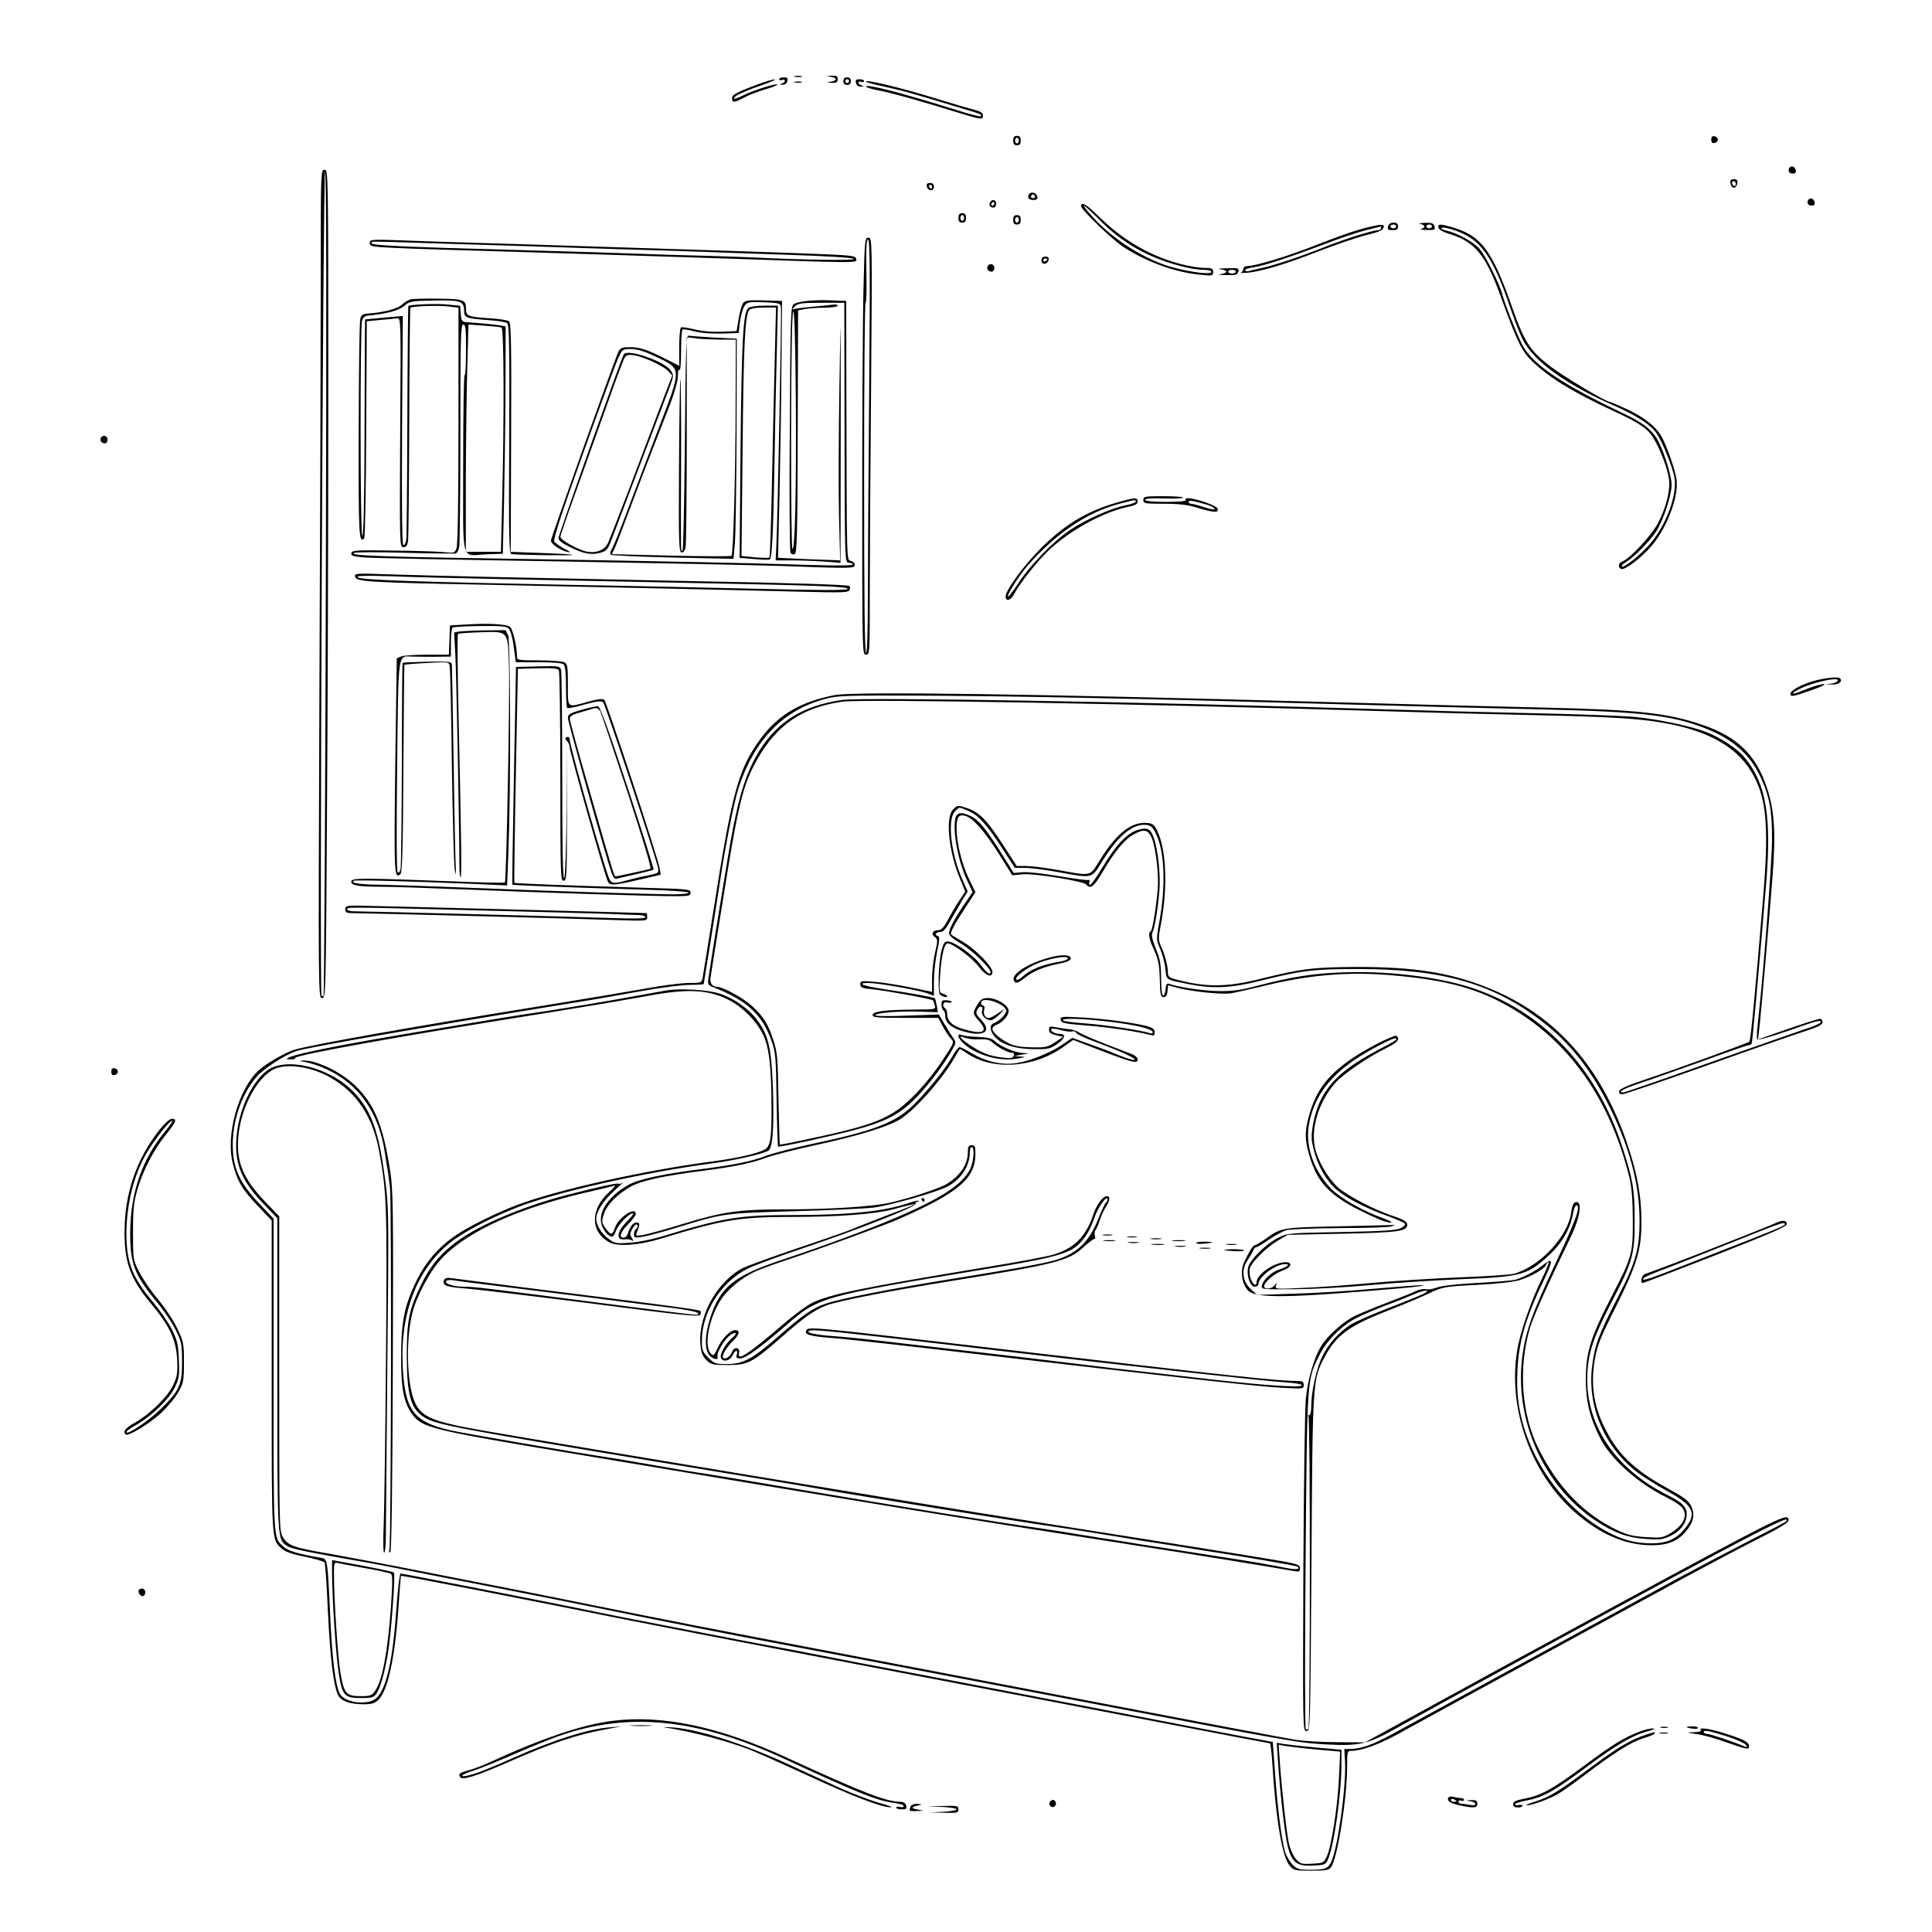 <svg xmlns="http://www.w3.org/2000/svg" width="1365.333" height="1365.333" preserveAspectRatio="xMidYMid meet" version="1.0" viewBox="0 0 1024 1024"><g fill="#000" stroke="none"><path d="M421.3 40.7c.9.2 2.5.2 3.5 0 .9-.3.1-.5-1.8-.5s-2.7.2-1.7.5m19 0c1.5.2 2.7.8 2.7 1.3s-1.2 1.1-2.7 1.3c-2.6.4-2.6.4.5.6 2.6.1 3.2-.3 3.2-1.9s-.6-2-3.2-1.9c-3.1.2-3.1.2-.5.6M413 42c0 .5.7.7 1.5.4.8-.4 1.5-.1 1.5.4 0 .6-.8 1.3-1.7 1.5-1.4.4-1.4.5.3.6 1.4.1 2.4-.6 2.7-1.9.4-1.6 0-2-1.9-2-1.3 0-2.4.4-2.4 1m34 1c0 1.3.7 2 2 2s2-.7 2-2-.7-2-2-2-2 .7-2 2m3 0c0 .5-.4 1-1 1-.5 0-1-.5-1-1 0-.6.5-1 1-1 .6 0 1 .4 1 1m-47.5 1.4C390.1 49 388 50.2 388 52.1c0 2.5 1.2 2.4 6.6-.5 2.4-1.3 7.4-3.2 10.9-4.2 3.6-1 6.5-2.2 6.5-2.5 0-1.1-12.9 3-18.2 5.7-2.7 1.4-4.8 2-4.8 1.5 0-1.2 5.8-3.9 15.5-7.2 4.4-1.6 7.1-2.8 6-2.8s-4.7 1.1-8 2.3m51.2-.4c.3 1.3 1.3 2 2.7 1.9 1.7-.1 1.7-.2.4-.6-1-.2-1.8-.9-1.8-1.5 0-.5.7-.8 1.5-.4.8.3 1.5.1 1.5-.4 0-.6-1.1-1-2.4-1-1.9 0-2.3.4-1.9 2m-32.4-.3c.9.2 2.5.2 3.5 0 .9-.3.1-.5-1.8-.5s-2.7.2-1.7.5m37.8-.3c.3.3 4.6 1.5 9.5 2.5 10.7 2.4 12 2.7 38.4 10.7 13.5 4 13.6 4.1 12.8 5-.4.3-6.4-1.2-13.5-3.5C477.2 49 459 44.3 459 45.9c0 .4 2.9 1.3 6.5 2 6.3 1.1 22 5.5 43 12 11.7 3.6 12.5 3.7 12.5 1.3 0-1.4-1.3-2.2-5.2-3.2-2.9-.7-10.9-3.1-17.8-5.2-19.8-6.2-40.6-11.2-38.9-9.4M537 74.5c0 1.8.5 2.5 2 2.5s2-.7 2-2.5-.5-2.5-2-2.5-2 .7-2 2.5m3 0c0 .8-.4 1.5-1 1.5-.5 0-1-.7-1-1.5s.5-1.5 1-1.5c.6 0 1 .7 1 1.5m367-.5c0 1.5.5 2 1.8 1.8.9-.2 1.7-1 1.7-1.8s-.8-1.6-1.7-1.8c-1.3-.2-1.8.3-1.8 1.8m41.7 14.6c-1.4 1.5-.6 3.4 1.4 3.4 1.4 0 1.9-.5 1.7-1.7-.3-1.8-2-2.7-3.1-1.7M170 146.7c0 31.3-.3 130-.7 219.5-.6 162.4-.6 162.8 1.4 162.8s2-.9 2.6-96.8c.4-53.2.7-151.9.7-219.5 0-122 0-122.7-2-122.7s-2 .7-2 56.7m2.7 162.4c-.3 120-.9 218.4-1.2 218.7s-.8.3-1.1-.1c-1.1-1.1.8-436.7 1.9-436.7.7 0 .8 68.1.4 218.1M917.2 97.2c.2 1.3 1 2.3 1.8 2.3s1.6-1 1.8-2.3c.3-1.7-.2-2.2-1.8-2.2s-2.1.5-1.8 2.2m2.8.4c0 .8-.4 1.2-1 .9-.5-.3-1-1-1-1.6 0-.5.5-.9 1-.9.6 0 1 .7 1 1.6m-428.8 1.1c.5 2.6 3.8 2.9 3.8.4 0-1.5-.6-2.1-2.1-2.1-1.4 0-1.9.5-1.7 1.7m2.8.3c0 .5-.2 1-.4 1-.3 0-.8-.5-1.1-1-.3-.6-.1-1 .4-1 .6 0 1.1.4 1.1 1m51.7 3.6c-1.6 1.6-.6 3.4 1.9 3.4 1.9 0 2.5-.5 2.2-1.7-.3-1.9-2.9-2.9-4.1-1.7m2.8 1.4c.3.5-.1 1-1 1s-1.3-.5-1-1c.3-.6.8-1 1-1s.7.4 1 1m410.2 1.6c-1.4 1.5-.6 3.4 1.4 3.4 1.4 0 1.9-.5 1.7-1.7-.3-1.8-2-2.7-3.1-1.7m-434 1.8c-.7 1.6.1 2.6 2 2.6.7 0 1.3-.9 1.3-2 0-2.3-2.5-2.7-3.3-.6m2.3.6c0 .5-.5 1-1.1 1-.5 0-.7-.5-.4-1 .3-.6.8-1 1.1-1 .2 0 .4.4.4 1m46 1.3c0 1.8 16.3 17.5 22 21.3 12 8 27.9 13.8 41.1 15 6.6.7 6.9.6 6.9-1.5 0-1.8-.6-2.1-4.6-2.1-2.5 0-8.1-.9-12.4-2-15.9-4.1-30.4-12.4-42.9-24.6-7.3-7.2-10.1-8.8-10.1-6.1m9.6 7.1c12 12.2 25.4 19.9 42.7 24.5 4.2 1.2 9.7 2.1 12.2 2.1 2.7 0 4.5.5 4.5 1.1 0 1.5-9.6.4-19.7-2.2-15-3.9-32.4-14.9-43.6-27.4-7-8-4.6-6.8 3.9 1.9m-74.6-.9c0 1.8.5 2.5 2 2.5s2-.7 2-2.5-.5-2.5-2-2.5-2 .7-2 2.5m3 0c0 .8-.4 1.5-1 1.5-.5 0-1-.7-1-1.5s.5-1.5 1-1.5c.6 0 1 .7 1 1.5m26 1c0 1.8.5 2.5 2 2.5s2-.7 2-2.5-.5-2.5-2-2.5-2 .7-2 2.5m3 0c0 .8-.4 1.5-1 1.5-.5 0-1-.7-1-1.5s.5-1.5 1-1.5c.6 0 1 .7 1 1.5m195.7 3.5c-.4 1.7 0 2 2.4 2 2.2 0 2.9-.5 2.9-2 0-1.4-.7-2-2.4-2-1.5 0-2.6.7-2.9 2m4.3 0c0 .5-.7 1-1.5 1s-1.5-.5-1.5-1c0-.6.7-1 1.5-1s1.5.4 1.5 1m12.8-1.3c2.6.5 2.9 2 .5 2.6-1 .3.3.5 2.9.6 4.1.1 4.6-.1 4.1-1.9-.4-1.7-1.3-2-5.2-1.9-2.5.1-3.6.4-2.3.6m6.2 1.3c0 .5-.7 1-1.5 1s-1.5-.5-1.5-1c0-.6.7-1 1.5-1s1.5.4 1.5 1m-32.5.1c-7.3 1.7-15.8 4.6-30 10.2S665.4 141 661.3 141c-1.3 0-2.3.6-2.3 1.4s-.6 1.7-1.2 2c-.7.3 1.1.4 4 .1 7.5-.8 20.3-4.7 38.1-11.7 8.6-3.3 19.5-7 24.3-8.2 6.3-1.5 8.8-2.6 9.1-3.9.6-1.9-.6-2-6.8-.6m5.5.9c0 .5-.8 1-1.7 1-3 .1-17.3 4.6-27.9 8.8-12.5 5-26.2 9.6-33.4 11.2-3 .6-6.3 1.4-7.2 1.7-1 .2-1.8 0-1.8-.5s1.9-1.2 4.3-1.5c5.4-.8 18.4-5 37.2-12.1 8.3-3.2 18.4-6.6 22.5-7.6s7.6-1.9 7.8-1.9c.1-.1.2.3.2.9m30.4-.4c.2 1.1 2.3 2.3 5.8 3.4 13.8 4.2 19.4 11.2 27.7 34.5 8.3 22.8 10.8 27.9 16.4 33.2 9.4 8.9 21.3 16.1 43.2 26.3 13.9 6.4 18 9.3 21.1 14.6 3.6 6.1 7.3 16 8 21.4.8 5.9-1.6 15.3-5.9 23.4-3.3 6.3-15.1 19-18.7 20.1-2.1.7-2.7 3-.9 4 1.5 1 8.6-4 14.7-10.4 9-9.4 16.1-27.3 14.8-36.9-.7-4.9-4.5-16.1-7.5-22-2.9-5.7-9.2-10.8-18.7-15.3-4.7-2.1-8.8-3.9-9.2-3.9-2 0-23.8-13-31.2-18.6-10.8-8.2-14-13-20.3-30.9-11-31.4-16.7-38.9-33.2-43.4-5.4-1.5-6.4-1.4-6.1.5m14.9 4.2c9.2 5 15.2 14.9 22.8 37.3 2.3 6.8 5.4 14.9 7 17.9 5.7 11.4 22.8 23.8 48.4 35 11.8 5.2 19.4 10.1 22.4 14.5 3.4 5 9 19 9.7 24.3 1.1 8.8-4.1 23.2-12 33.2-4.3 5.5-14.6 14.1-15.9 13.3-.5-.3.4-1.3 2-2.3 4.5-2.7 12.9-11.3 16.3-16.6 3.7-5.9 8-19 8-24.5 0-4.3-3.7-16.5-6.9-22.8-3.2-6.1-8-10-19.1-15.2-30.8-14.6-46.2-24.8-52.4-34.8-2.4-3.8-9.9-22.6-11.2-27.6-1.3-5.5-9-21-12.2-24.6-3.2-3.7-12-8.5-17.3-9.6-1.6-.3-2.9-.9-2.9-1.3 0-1.3 8.2 1 13.3 3.8m-319.6 26.9c-.4 14.1-.7 63.8-.7 110.5 0 84.1 0 84.8 2 84.8s2-.7 2-31.8c0-17.4.3-67.1.7-110.5.6-78.3.6-78.7-1.4-78.7-1.9 0-2 .9-2.6 25.7m3 53.5c-.4 43-.7 92.2-.7 109.5 0 20.2-.4 31.3-1 31.3-.7 0-1-31.7-1-93.1 0-51.1.3-92.8.8-92.6.4.3.6-7.1.4-16.4-.2-12.7 0-16.9.9-16.9 1 0 1.1 17.3.6 78.2M196 128.8c0 1.8.9 2 13.3 2.6 7.2.4 36.4 1.3 64.7 2.1 28.3.9 77.8 2.4 110 3.5 73 2.5 70.2 2.5 69.8.2-.3-1.5-2.1-1.8-15.3-2.4-18.1-.8-92.8-3.2-160-5.3-26.9-.8-56.5-1.7-65.7-2.1-16.3-.6-16.8-.5-16.8 1.4m35 .2c42.9 1.3 62.3 1.9 79 2.5 8 .3 22.6.7 32.5 1s23.9.7 31 1c7.2.3 27.6 1 45.5 1.6 18.8.6 32.9 1.5 33.5 2.1.9 1-29.2.5-52-.7-4.4-.2-17.4-.7-29-1-11.5-.3-26.4-.7-33-1s-35.6-1.2-64.5-2c-61.8-1.7-77-2.4-77-3.6 0-1.1-3.2-1.1 34 .1m321 9.1c0 2.5 3.3 2.2 3.8-.4.2-1.2-.3-1.7-1.7-1.7-1.5 0-2.1.6-2.1 2.1m3-.7c0 .3-.4.8-1 1.1-.5.3-1 .1-1-.4 0-.6.5-1.1 1-1.1.6 0 1 .2 1 .4m-31.5 3.6c-.8 1.4.3 3 2.1 3 .8 0 1.4-.9 1.4-2 0-2.1-2.4-2.8-3.5-1m123.3 1.7c1.7.2 3.2.8 3.2 1.3s-1.5 1.1-3.2 1.3c-1.9.2-.6.4 2.8.5 5.4.2 6.2-.1 6.7-1.8.5-1.9.1-2-6.1-1.8-3.7 0-5.2.3-3.4.5m8.2 1.3c0 .5-.9 1-2 1s-2-.5-2-1c0-.6.9-1 2-1s2 .4 2 1m-437.5 14.7c-1.1.3-3.1 1.5-4.5 2.8-2.4 2.2-9.6 4.1-18 4.7-3 .3-3.6.7-4.1 3.3-.4 1.6-.7 28.3-.8 59.2-.1 55 .1 59.5 2.9 56.7.5-.5 1-26.6 1.1-58l.3-57.1 7-.7c3.9-.3 8-.7 9.1-.9 2-.2 2 .3 1.6 60.5-.3 60.3-.3 60.8 1.7 60.8 1.5 0 2.1-.8 2.5-3.3.2-1.7.5-30.2.6-63.2s.4-60.1.6-60.4c.9-.8 14.6-1.3 19.9-.7l5.6.7v62.4c0 39.9-.4 63.3-1 65-1 2.7-1.2 2.7-7.3 2.1-3.4-.3-15.6-.7-27.2-.8-18.9-.3-21-.1-21.3 1.4-.3 1.3.8 1.7 6 2.2 3.5.4 48.8 1.3 100.8 2.1 52 .9 106.7 2 121.5 2.5 37.5 1.4 38.5 1.3 38.5-.6 0-.9-.9-1.8-2-2.1-2.3-.6-2.2 2.9-2.4-85.3l-.1-52.5-8-.3c-9.6-.4-17.7.5-19.9 2.1-1.5 1.1-1.7 7.3-2 65.8-.3 35.5-.1 65.2.4 65.9.4.7 1.4 1 2.2.7 1.2-.4 1.5-10.4 1.6-64.8l.2-64.4 3.8-.7c2-.4 6.7-.7 10.5-.7 3.7-.1 6.7-.5 6.7-1.1 0-.5-1.2-.8-2.7-.5-1.6.2-5.9.7-9.8 1-3.8.3-8.1.8-9.5 1.1-2.4.6-2.4.6-.7-1.2 1.5-1.6 3.3-1.9 14-1.9h12.2l.1 54.5c.2 88.1 0 82.7 2.6 83.3 6.1 1.6-2 1.8-32.4.8-18.3-.6-75.4-1.8-126.8-2.6-91.6-1.4-105.1-1.9-103.4-3.4.5-.5 12.6-.5 26.9-.1s26.5.5 27.1.3c.7-.2 1.5-1.8 1.8-3.5s.6-28.9.6-60.4c0-50.4.2-57.4 1.5-57.4s1.5 2.2 1.5 13.6c0 7.4-.3 13.3-.7 13.1-.5-.3-.8 20.8-.8 46.9 0 54.8-1.6 48.7 12.5 48.2l8.5-.3.6-25c.3-13.8.7-40.9.8-60.2l.1-35.3-2.2-.4c-1.9-.4-9.5-1.2-19.3-1.9-1.6-.2-2.1-1-2.3-4.4l-.3-4.2-6.6-.7c-5.8-.6-20 0-20.9.8-.1.2-.4 27.6-.5 60.8-.1 33.3-.3 61.7-.6 63.2-.3 1.6-.9 2.8-1.5 2.8-.7 0-.9-19.3-.7-60.8l.4-60.7-2.5.2c-1.4.1-5.9.5-10 .9l-7.5.7-.1 7.1c0 3.9-.1 29.7-.2 57.3-.1 32.8-.5 50.3-1.2 50.3-1.1 0-1.2-109.9-.1-114 .5-1.7 1.5-2.6 3.1-2.7 10.1-1 16.3-2.7 19.2-5.1 3-2.6 3.8-2.7 15.9-2.9 14.1-.3 15.9.3 15.9 5.7 0 3.4 1.2 3.8 13 4.7 4.7.3 9.1 1 9.8 1.6 1.1.9 1.3 12.2 1.1 61.6-.3 52.3-.1 60.6 1.2 60.8 3.8.5 32.8.9 32.4.4-.3-.3-7.8-.7-16.7-1l-16.1-.6.2-60.6c.2-49.3 0-60.7-1.1-61.6-.7-.6-5.3-1.3-10.3-1.6-11.1-.7-12.5-1.2-12.5-4.6 0-5.3-.9-5.6-14.7-5.8-7-.1-13.7.1-14.8.4m204.3 53.6c.3 47.5-.4 78.7-1.8 78.7-.5 0-.7-28.6-.7-63.4.1-42.3.5-63.2 1.2-62.5.6.6 1.1 18.1 1.3 47.2m-156-38.7c1.3.4 1.5 47 .3 94.4l-.6 24.5h-18.6V254c.1-21.2.4-48.3.8-60.3l.6-21.7 8.1.6c4.5.3 8.7.7 9.4 1"/><path d="M393.9 160.6c-.7.9-1.8 4.6-2.4 8.3l-1.1 6.6-8.3.3c-5.1.2-10.5-.3-14.3-1.3-3.3-.8-6.4-1.3-6.9-.9-.5.3-.9 5-.9 10.4v9.9l-6.3-3.2c-10.3-5.3-14.5-6.7-19.7-6.7-4 0-5.1.4-6.1 2.1-1.7 3.2-35.9 98.9-35.9 100.4 0 1.8 4.9 5.2 8.6 6 2.4.5 2.1.2-1.5-1.7-2.4-1.3-4.8-3-5.3-3.8-.7-1.1 4-15.3 15.2-46.5 8.9-24.8 17.2-47.4 18.5-50.3 2.4-5.2 2.4-5.2 7-5.2 3.5 0 7.1 1.2 14.1 4.5 12.7 6.1 12.7 5.7.7 36.9-4.6 12.2-11.8 31.1-16 42.1-4.1 11-8.1 21.1-9 22.4-.8 1.3-1.1 2.7-.6 3.1.4.4 15.3 1.1 33 1.5l32.1.7.7-8.4c.4-4.6.8-30.9.9-58.3l.1-50-12-.6c-6.6-.4-12.7-.8-13.5-1-1.3-.4-1.6 6.6-2 56.3-.3 31.1-.8 57-1.2 57.4-1 1-1 4.9-.8-46.1.1-24.7-.1-44.8-.4-44.5-.2.3-.6 21-.7 46-.2 40.3-.1 45.5 1.3 45.8 1 .2 1.7-.8 2.2-2.9.3-1.7.6-27.5.6-57.2v-54l5.3.7c2.8.3 8.7.6 13 .6h7.7l-.1 33.2c0 35.6-1.2 80.5-2.2 81.4-.3.3-14.7.3-32-.1l-31.4-.8 1.3-2.6c.7-1.4 4.6-11.6 8.7-22.6s9.6-25.4 12.2-32 6.5-16.6 8.7-22.3c2.4-6.3 4-12 4.1-14.8 0-2.8.3-4 .8-3.2.5.7.9-3.6.9-9.9 0-6.1.3-11.4.8-11.7.4-.2 3.2.2 6.2 1 3.4.9 9 1.3 14.5 1.2l9-.3.7-5.9c.4-3.2 1.5-7 2.3-8.3 1.5-2.2 2.1-2.4 10.3-2.1 7.8.3 8.7.5 9.1 2.3.4 2.1-1.7 112.4-2.4 126.2l-.4 8.3h8.3c4.5 0 12.3.3 17.2.6l8.9.7.1-68.9c0-68.7 0-68.8-.7-23.9-.4 24.7-.5 55.5-.2 68.3l.6 23.2-16.4-.6c-9-.4-16.4-.7-16.5-.8 0 0 .3-15.6.8-34.6.4-19 .9-49.6 1-68l.3-33.5-9.6-.3c-7.9-.2-9.8 0-11 1.4"/><path d="M396.7 163.2c-2.8 2.2-3.6 15.9-4.2 75.4l-.5 57.1 7.6.6c4.2.4 8 .5 8.4.2 1.2-.7 1.9-15 2.5-51.5.3-17.9.8-43.9 1.2-57.8l.6-25.2h-7c-4 0-7.6.5-8.6 1.2m13.9 28.5c-.4 15.9-1.1 45.6-1.5 66.1s-1 37.5-1.3 37.7c-.3.3-3.7.2-7.7-.1l-7.1-.7.6-57.1c.5-55.6 1.3-70.5 3.5-73.3.8-.8 3.4-1.3 7.7-1.3h6.5zm-80-3.9c-1.4 2.3-34.6 95.7-34.6 97.4 0 1.2 2 2.8 5.8 4.6 7.2 3.7 11.5 4.5 16.3 3.2 3.3-.9 4-1.7 5.8-6.3 1.1-2.8 7.9-20.7 15.1-39.7s14.3-37.5 15.7-41.2c2.4-6.5 2.5-6.9.8-9.4-3.2-4.9-23-11.7-24.9-8.6m13.8 3.2c4 1.7 8.4 4.2 9.6 5.5l2.3 2.5-6.6 17.2c-3.6 9.5-10.9 28.8-16.2 42.8-5.4 14-10.4 26.9-11.2 28.7-1.7 3.8-6.1 5.6-11.2 4.7-4.6-.9-14.1-6.2-14.1-7.9 0-.7 4.2-12.9 9.4-27.1 5.1-14.3 12.6-35.1 16.6-46.4s7.7-21.1 8.3-21.8c1.5-1.9 5.3-1.4 13.1 1.8M53.5 232c-.8 1.4.3 3 2.1 3 .8 0 1.4-.9 1.4-2 0-2.1-2.4-2.8-3.5-1M606 265c0 1.9.7 2 10.8 2 8 0 12.6.5 17.7 2.1 8.9 2.6 11 2.8 11 .9 0-1-2.4-2.3-6.5-3.7-6.9-2.4-11.5-2.9-10.5-1.3.4.6-3.3 1-10.4 1-7.2 0-11.1-.4-11.1-1.1s3.4-.9 10-.7c5.5.2 10 0 10-.5 0-.4-4.7-.7-10.5-.7-9.8 0-10.5.1-10.5 2m33.4 2.4c2.2.6 4.1 1.6 4.3 2.3.2.6-1.8.3-5.3-.8-3.1-1.1-6.3-1.9-7.1-1.9-.7 0-1.3-.5-1.3-1 0-1 1.6-.8 9.4 1.4m-48.2-.8c-15.7 4.6-27.4 11.8-40.1 24.6-8.7 8.8-18.1 21.7-18.1 24.9 0 3 2.8 2.2 4.6-1.4 2.9-5.5 11.9-16.9 18.1-22.9 11.2-10.6 28.8-20.3 41.9-23.1 4.1-.8 5.4-1.5 5.4-2.9 0-2.3-1.7-2.2-11.8.8m10.8-.7c0 .4-2.6 1.4-5.7 2-7.5 1.5-21.2 7.6-29.3 13.1-8.9 6-21.8 19.4-27.6 28.6-2.7 4.1-5 7.1-5.2 6.5-.4-1.1 6.5-11.8 10.3-16.1 15.2-17.3 31.4-28.3 48.5-32.9 8.8-2.3 9-2.4 9-1.2m-413.8 39.7c.5 2.7 5.9 3.1 68.6 4.3 67 1.4 132.1 2.8 166.8 3.7 23.5.6 26.1.5 26.7-.9.3-.9.3-1.8-.1-2.1-1.2-.7-29-1.6-83.7-2.6-80.2-1.6-141.2-2.9-160.8-3.6-17.1-.6-17.9-.5-17.5 1.2M269 307c25 .5 69.1 1.4 98 2 67.2 1.3 83.5 1.9 82.2 3.2-.7.7-15.4.7-46.4-.1-24.9-.6-69.8-1.6-99.8-2.1-82.4-1.6-112.1-2.6-113.4-4-.8-.9 3.1-1 16.4-.6 9.6.4 38 1.1 63 1.6m-20.5 23.9-10 .6-.3 7.7-.3 7.8h-11.4c-6.2 0-12.5.4-13.8.9l-2.4 1-.8 56.6c-.7 57.5-.6 61 2.8 57.7.9-1 1.3-13.9 1.5-56 .2-30 .4-54.7.6-54.9.1-.1 5.4-.6 11.8-.9 10.8-.6 11.6-.6 12.1 1.2.3 1 .9 24.8 1.2 52.8.4 28.1 1.1 53 1.5 55.5.7 3.8.8 3.2.5-2.9-.2-4.1-.7-29.3-1.1-56s-.8-49.2-.9-50c-.2-1.3-2.3-1.5-13-1.3-7 .2-13 .4-13.1.6-.2.2-.4 24.4-.4 53.8-.1 29.4-.4 54.4-.7 55.6-.3 1.3-.9 2-1.5 1.7-.6-.4-.7-21-.3-56.3.7-62.2.2-58.3 8-58.1 2.2.1 7.7.1 12.3.1l8.2-.1v-7.4c0-4.1.4-7.7.9-8s7-.7 14.5-.8c11.4-.1 14 .1 15.3 1.4.9 1 2 4.9 2.6 9.7l1.1 8.1h12.1c8.1 0 12.5.4 13.3 1.2s1.2 4.9 1.2 11.8c0 5.9.3 10.9.6 11.2.3.4 4.5-.4 9.2-1.8 6.8-1.8 8.9-2.1 9.9-1.1 1.2 1.2 28.3 83.1 29.1 87.9.4 2.5.1 2.7-5.4 3.8-3.3.6-8.2 1.8-11.1 2.6-6.8 1.9-8 1.8-9.3-.7-2-3.7-20.7-69.3-21.2-74.6-.1-.6-.7-.9-1.4-.6-1.1.4-1.1.8.1 2 .8.8 1.5 2.4 1.5 3.6 0 2.3 18.7 68.2 20.2 71 1.1 2.2 2.9 2.1 18.2-1.4l9.8-2.3-.6-3.5c-.7-5-28.1-88-29.3-89.2-.7-.7-3.4-.4-8.5 1-11.5 3.2-10.8 3.8-10.8-8.9 0-9.8-.2-11-1.9-12-1.1-.5-7.2-1-13.5-1-11.2 0-11.6-.1-11.6-2.2 0-5.5-2.3-14.9-3.9-15.7-2.5-1.3-10.7-1.8-21.6-1.2"/><path d="m243.6 334.7-2.9.5.6 11.1c.6 9.4 2.2 94.8 2.2 112.9 0 3.2.3 5.8.6 5.8.7 0 .5-16.4-1.1-88-.5-22.3-.6-40.7-.3-41 .2-.3 5.8-.7 12.3-.9 14.8-.4 14.2-1.2 14.8 19.4.4 16.5-1.4 112.4-2.2 113.2-.3.3-13 .1-28.3-.6-47.7-1.8-52.7-1.8-53.1 0-.4 2.2 3.6 2.9 16.2 2.9 5.6 0 26.1.7 45.6 1.5 40.8 1.7 97.4 3.5 109.6 3.5 7.6 0 8.4-.2 8.4-1.9 0-1.8-1.3-1.9-22.7-2.5-42.7-1.3-70.4-2.3-70.7-2.7-.1-.2.2-25.8.8-56.9l1.1-56.5 10.4-.3c7.7-.2 10.7.1 11.3 1 .4.7.8 26.2.8 56.6 0 52.2.1 55.3 1.8 55 1.6-.3 1.7-2.8 1.7-36.3v-36l-.2 35c-.2 21.2-.7 35.3-1.3 35.9-.7.7-1-17.6-1-53.4 0-30-.3-55.5-.6-56.8-.6-2.2-.9-2.3-12.3-2l-11.6.3-1.1 57.5c-.6 31.6-1 57.7-.8 57.9.3.3 28.1 1.4 71.7 2.7 11.9.3 21.7 1 21.7 1.5s-3.5.9-7.9.9c-11.8 0-68.9-1.8-109.1-3.5-19.5-.8-40.4-1.5-46.5-1.6-10.3 0-16.1-.9-13.9-2.1.9-.5 30.2.3 63.5 1.7l17.7.8.7-18.4c1.3-34.2 1.1-111.1-.2-114.2L268 334l-10.7.1c-6 .1-12.1.4-13.7.6m719.3 25.8c-7.2 1.8-13.9 5.3-13.9 7.2 0 1.8 1 1.6 11.2-1.9 3.7-1.3 6.8-2.6 6.8-3 0-.8-5.9.8-11.7 3.3-6.6 2.8-6.7 1.4-.1-1.6 4.8-2.2 13.7-4.5 17.4-4.5 2.8 0 1.3 1.9-1.8 2.3l-3.3.4 3.6.1c3.4.2 5.7-1.6 4.2-3.2-1-1-6.3-.5-12.4.9"/><path d="M442.5 368.4c-18.2 3.5-29.9 10.4-39.2 22.9-12 16.4-15.2 27.8-25.3 92.2-2.8 17.6-5.3 33.2-5.6 34.7-.5 2.7-.7 2.8-7.4 2.8-3.7 0-14.2 1.3-23.1 3-9 1.6-34.6 5.9-56.9 9.5-67.7 10.9-120.4 20.3-129 22.9-4.9 1.5-14.9 7.3-18.8 10.8-10.9 10-17.7 34.5-13.8 49.5 2.3 9.3 5 13.8 13.2 22.4l7.4 7.8v82.4c0 89-.2 86.4 5.3 91.5 1.7 1.6 5.3 2.9 12.3 4.3 5.4 1.1 10.1 2.5 10.4 3 .4.5 1.2 12.3 1.8 26.1 1.2 24.4 2.8 38 5.2 43.9 1.5 3.4 6.2 5.2 13.7 5.2 4.2 0 5.9-.5 7.8-2.3 5-4.7 8.8-21.9 10.7-48.9.6-9.1 1.2-16.7 1.3-16.9.3-.3 70.2 13.3 119.5 23.3 15.1 3 68.7 13.4 119 23s120.7 23.1 156.5 30c35.7 6.9 65.2 12.5 65.6 12.5.3 0 .9 5.1 1.3 11.2 1.8 29.1 5.2 49 9.1 53.6 2.2 2.6 2.8 2.7 11.5 2.7 7.8 0 9.4-.3 10.5-1.9 3.4-4.6 8.5-36.5 8.5-53.3 0-8 .1-8.3 2.3-8.3 5 0 14.2-3.3 23.5-8.3 18.8-10.4 131-71.5 153.2-83.6 12.4-6.7 29.8-15.9 38.7-20.4 11.7-5.9 16.3-8.7 16.3-10 0-2.7-2.3-2.1-15.3 4.4-17.8 8.9-117.9 63.2-196.7 106.5l-12.5 6.9-14.5-.1c-8 0-18.1-.6-22.5-1.3S634.2 912.4 580 902s-119-22.7-144-27.5c-52.2-9.9-85.1-16.3-120-23.4-13.5-2.7-31.7-6.4-40.5-8.1s-31.7-6.2-51-10c-19.2-3.8-42-8.1-50.5-9.6-18.3-3.1-21.3-4.2-24-8.6-2-3.2-2-4.8-2-86.7v-83.4l-7.3-7.6c-11.9-12.4-15.5-21.2-14.4-34.5 1.3-15.5 9.9-31.6 19.1-36 6.8-3.2 20.3-1.1 30.2 4.8 13.6 7.9 22 20.6 25.3 38.6 4.1 22.1 4.3 28.8 3.7 106.5-.3 41.2-.9 82.1-1.2 90.7-.4 8.9-.3 15.8.2 15.8s.9-3.7.9-8.2c0-4.6.4-45.7.8-91.3.8-80.1.8-83.5-1.2-98.5-3.4-26-7.4-36.9-17.2-46.8-12.8-12.8-35.7-18.2-45.5-10.7-8.3 6.4-15.1 21.4-16.1 35.8-1 13.5 2.8 22.7 14.2 34.6l7.5 7.8v82.7c0 89.6-.1 87.5 5.4 91.1 2.2 1.5 9.9 3 41.1 8.5 2.8.4 18.7 3.5 35.5 6.9 16.8 3.3 37.7 7.4 46.5 9.1s27 5.4 40.5 8.1c37.3 7.6 71.4 14.3 93 18.4 10.7 2 23.8 4.5 29 5.5s14.7 2.8 21 4 56.1 10.7 110.5 21.1c117.1 22.4 118.6 22.7 134 23.5 16.5.9 21.4-.2 35-7.7 21.6-12.1 108.6-59.5 145.5-79.4 42.5-23 62-32.9 62.8-32.1.7.8 1.9.2-19.8 11.3-10.7 5.5-27.8 14.5-38 20-20.2 11-134 73.1-151.1 82.4-10.4 5.7-16.4 7.8-22.4 7.9h-3l.4 6.7c.7 13.2-4 46.6-7.4 53.3-1.8 3.5-3.2 4-11.2 4-5.8 0-6.8-.3-9.3-2.8-1.5-1.6-3.3-4.6-3.9-6.8-1.8-6-4-23.2-5.3-41.5l-1.2-16.6-8.5-1.6c-4.7-.8-43.9-8.3-87.1-16.7-43.2-8.3-86.8-16.7-97-18.6-21.3-4-34.5-6.6-51.5-9.9-6.6-1.3-16-3.1-21-4-4.9-.9-13.5-2.5-19-3.6-49.2-9.5-68.7-13.3-78.5-15.4-14.7-3.1-98.5-19.5-99.7-19.5-.5 0-1.4 7.8-2.1 17.2-1.9 28.3-5.3 43.8-10.7 48.8-4.4 4.1-16.7 2.6-19.4-2.3-2.3-4.4-4.1-18.6-5.1-41.7-1.5-31.1-1.2-29.8-5.8-30.5-10.8-1.8-16.6-3.5-18.9-5.7-5.5-5.1-5.3-1-5.3-90.8v-83.1l-7.5-7.9c-10.1-10.6-13.8-18.3-14.1-29.5-.5-13.7 4.5-28.5 12.7-37.9 3.8-4.3 14.7-11.4 20.9-13.5 5.6-1.9 64.7-12.2 147-25.6 9.1-1.4 25-4.2 35.4-6.1s22.2-3.4 26.3-3.4c4 0 7.3-.2 7.3-.5s1.6-10 3.5-21.7 4.1-26 5-31.8c2.8-19 7.5-42.7 10-50.5 8.4-25.5 23.5-41.1 46-47.1 6.4-1.7 10.6-1.9 52-1.7 52.7.3 115.4 1.6 214.5 4.4 39.3 1.1 90.2 2.4 113 2.9 52.9 1.2 69 3.1 86.5 9.9 14.6 5.6 23.8 13.7 29.5 25.7 4.8 10.2 6.3 18.1 6.2 33.4 0 10.6-4.2 66.3-6.7 89.5-.2 2.2-.7 6.6-1 9.7-.4 3.2-.4 6.2-.1 6.7s7.6-1.5 16.2-4.5c16.3-5.7 17.4-6 17.4-4.5 0 .5-4.2 2.3-9.3 3.9-5.1 1.7-28.3 9.9-51.6 18.1-23.2 8.3-42.9 15.1-43.7 15.1-3.5 0 .3-2.1 9.4-5.1 5.3-1.7 20-7 32.7-11.5 12.6-4.6 23.5-8.4 24.1-8.4.7 0 1.5-.4 1.8-.8.4-.7 3.2-31.4 7.6-83.7 3.1-36.4.2-54.2-11.3-68-3.8-4.7-13-10.7-20.6-13.6-8.5-3.2-25.3-6.7-37.6-7.9-6-.6-30.6-1.5-54.5-2s-58.3-1.4-76.5-2c-128.8-4-278.3-6.6-289.2-5-21.8 3.1-35.9 12.4-45.7 30.1-6.6 12.1-10.3 25.4-15.1 54.9-6.5 39.7-7.6 46.5-8.5 52.5-.5 3.3-1.2 7.7-1.5 9.8-.5 3.4-.3 3.8 2.2 4.8 18.4 7.2 26.4 14.7 31.4 29.1 2 5.7 2.2 8.8 2.5 30.7.2 13.4.6 24.6.8 24.8.5.5 27.4-5.3 40.6-8.8 14.8-3.9 22.6-7.7 29.9-14.5 6.6-6.1 15.1-16.8 20.5-25.8 3.3-5.5 3.5-6.1 2.1-8-.8-1.2-2.9-4.5-4.7-7.5l-3.2-5.4-16.8.6c-9.7.4-16.8.3-16.8-.2 0-1.3 12.8-2.3 23.8-1.9l9.3.3-.6-3.5c-.4-1.9-.8-3.7-1-3.9-.6-.5-13.1-2.8-26.7-4.8-11.4-1.7-15.4-3.3-8.4-3.3 4.8 0 25.5 3.6 30.5 5.3l4.1 1.5v-7.9c0-4.3.8-11.3 1.7-15.6 1.3-5.8 1.4-7.8.5-8.1-2-.6-1.3-2.2 1.1-2.2 1.7 0 3.1-1.6 5.9-6.8 2.1-3.7 4.9-8.5 6.2-10.7l2.5-4-3-6.8c-5.9-13.3-7.8-31.2-3.9-35.5 2.5-2.6 2.1-2.6 6.8-.6 5.5 2.3 9.7 6.7 17.8 19.1l7.3 11.3h5.4c3 0 10.8 1 17.3 2.2 18.9 3.4 17.8 3.7 23.6-5.7 8.3-13.4 16.2-20 23.1-19.3 2.6.2 3.6 1.1 5.3 4.6 4.7 9.2 5.4 27.8 1.8 47.2-1.6 9-1.6 9.1.6 14.2 1.2 2.8 2.4 7.5 2.7 10.4.6 6-.1 5.5 11.8 7.9 13.3 2.7 22.9 2.3 39-1.8 21.7-5.4 27.8-6.1 51.5-6.1 45.4 0 72.6 8 99.1 29.2 14.4 11.5 25.1 25.6 34.9 45.7 10.1 21 15 39.9 15 58.7 0 14.7-2 21.8-11.5 40.3-10.2 19.9-12.2 25.2-13.6 36.2-2.8 21.2 6.2 42.8 23.2 56.1 3.3 2.6 10.6 7.2 16.2 10.3 14.5 7.9 16.4 12 9.5 20.3-4.5 5.4-9.4 7.6-17.5 7.6-8.7 0-15.6-1.9-24.1-6.5-18.7-10.3-34.1-28.9-42.1-50.9-4.1-11.5-5.5-21.6-4.8-34.9.8-15.5 4.7-28.2 15-49.4 1.9-4 3.1-7.5 2.6-7.9-.5-.3-2.3.6-4.1 2.1-3.5 3-11 6.9-15.1 7.9-1.5.3-10.6 1.1-20.2 1.6-10.7.6-18.8 1.5-20.8 2.4-1.9.7-4.5 1.2-5.9.9s-3.8.2-5.4 1-8.5 3.6-15.4 6.2-14.7 5.9-17.4 7.2c-5.7 2.9-13.9 10.2-17.2 15.5-3.8 6-7.2 17.5-8.3 28.3-.5 5.5-1.1 47-1.3 93-.3 82.4-.3 83 1.7 83s2-.9 2.6-88.5c.6-97.8.6-97.7 7-109.8 6.3-11.7 12.9-16.5 33.9-24.7 8-3.1 17.7-7.2 21.6-9.1 7-3.3 7.7-3.5 25.3-4.4 11.3-.6 19.8-1.6 22.8-2.6 6.2-2 12.9-5.9 13.7-7.9.3-.8.9-1.5 1.4-1.5.4 0-1.3 4.3-3.9 9.5-5.5 11.1-11.4 28.3-12.8 37.5-5.2 32.2 8.5 68.1 33.8 88.2 12.5 10 24.8 14.8 37.6 14.8 8.5 0 13.9-2.2 18.2-7.5 4-4.9 4.8-8.8 2.6-13.4-1.4-2.8-3.9-4.6-12-9-18.6-10.2-27.3-18.7-34.4-33.6-5.3-11.1-6.8-22.3-4.6-35 1.4-7.7 2.9-11.5 11.2-28 11.2-22.4 13.5-30 13.5-45 0-13.2-2.1-25-7.1-40-14.1-42.5-38.8-70.2-75.6-84.5-19.4-7.6-38.1-10.5-67.8-10.5-23.2.1-29.6.9-51 6.2-18.3 4.6-29.2 4.7-45.7.3-3.2-.9-3.8-1.5-3.8-3.8 0-3.3-1.7-9.6-3.7-13.9-1.4-3-1.4-4.2.1-12 3.6-19.1 2.8-39.2-2.1-49.1-1.5-3-2.4-3.8-5.2-4-8.3-.8-16.2 5.3-24.9 19.3-5.8 9.3-4.1 8.9-22.6 5.6-6.5-1.2-14.1-2.1-16.8-2.1h-4.9l-7.3-11.3c-8.5-13-12.4-17-18.5-19.2-5.6-1.9-5.6-1.9-8.1.7-4 4.3-2.1 22.6 3.8 36.5l2.8 6.9-3.3 4.9c-1.8 2.7-4.5 7.3-6 10.2-2.1 3.9-3.4 5.3-5 5.3-3 0-4 2-1.9 3.6 1.7 1.2 1.7 1.7.2 8.3-.9 3.8-1.6 10.1-1.6 13.9v6.9l-11.2-2.3c-6.2-1.3-14.8-2.7-19-3-7.4-.6-7.8-.6-7.8 1.3 0 1.8.9 2.1 6.9 2.7 6.5.6 30.9 5.1 31.6 5.8.1.2.6 1.3.9 2.5.7 2.3.7 2.3-11.1 2.4-15.4.1-21.8 1-21.8 2.9 0 1.3 2.6 1.5 17.4 1.5h17.4l2.4 4.5c1.3 2.4 3.2 5.4 4.3 6.5 1.9 2 1.8 2.1-4.8 12-3.6 5.5-10.2 13.7-14.7 18.1-12 12.1-20.3 15.6-57 23.3-7.7 1.7-14.1 2.9-14.2 2.7-.1-.1-.4-11-.7-24.2-.3-21.2-.6-24.7-2.6-30.8-2.7-8.6-5.4-12.9-11.4-18.4-4.6-4.2-15.5-10.2-18.7-10.2-2.4 0-3.8-2.1-3.3-4.9.2-1.4 3.1-19.7 6.5-40.6 8.2-51.7 10.6-61.4 18.2-74.9 10.5-18.6 23.9-27.6 45.1-30.7 10.8-1.5 161.2 1.2 289.1 5.1 18.2.6 52.6 1.5 76.5 2 41.6.9 56.2 1.8 69.5 4.1 24.9 4.3 40.3 13.4 48.2 28.5 6.7 12.6 7.8 28.1 4.8 63.9-4.2 50.8-6.6 76-7.3 76.6-.9.8-39.4 14.8-56.2 20.4-8.7 2.9-12.6 4.7-12.8 5.8s.3 1.7 1.6 1.7c1.1 0 21.1-6.8 44.4-15.1 23.2-8.3 46.7-16.5 52.1-18.2 7.4-2.4 9.7-3.6 9.7-4.9 0-1-.6-1.8-1.4-1.8s-8.5 2.4-17.1 5.4l-15.7 5.5.6-5.2c.9-7.1 5.2-56.8 7.1-81.3 1.8-23.4 1-35-3.1-47.2-5.6-16.9-15.5-26.6-33.5-32.8-19.2-6.6-34.1-8.2-85.9-9.4-22.8-.5-73.7-1.8-113-2.9-153.8-4.3-251.1-5.7-261.5-3.7m312.1 317.3c-1.6.8-9.9 4.2-18.5 7.5s-17.7 7.3-20.3 8.9c-6.3 4.1-11.9 10.4-15 16.9-3.1 6.4-5.8 18.8-5.8 26q0 4.95-1.2 5.1c-.7 0-.8.2-.3.5 1 .4 1 162.5 0 165.3-.4.9-.9 1.1-1.4.5-.5-.5-.5-40.1-.1-89.4.8-97.2.7-95.3 7.1-108.3 3.8-7.9 12-16.2 20-20.2 2.9-1.5 9.9-4.5 15.4-6.6 5.5-2 12-4.6 14.5-5.7 5.6-2.6 10-2.9 5.6-.5"/><path d="M308.3 376.2c-6.3 1.8-7.3 2.4-7.3 4.4 0 1.9 14.6 54 21.6 77.2 2.3 7.6 2.8 8.3 4.7 7.8 1.2-.3 5.9-1.4 10.4-2.4s8.4-2 8.7-2.3c.3-.2-5.9-19.8-13.7-43.4-9.9-30.1-14.7-43-15.7-43.2-.8-.1-4.8.8-8.7 1.9m9.9.9c.4.8 6.8 19.8 14.2 42.2 8.6 26.3 13 41 12.3 41.2-2.1.6-17.2 3.9-18.2 4-1 0-.3 2.5-14-45.3-5.8-20-10.5-37.2-10.5-38.2 0-1.4 1.4-2.3 5.8-3.5 3.1-.9 6.2-1.8 6.7-2 1.5-.5 2.8 0 3.7 1.6m188.2 56.5c-1.7 6.6 1.6 23.8 6.4 33.5l2.7 5.7-4.3 6.3c-5.4 8-8.2 13.3-8.2 15.6 0 1.1 2.3 3.1 6.1 5.3 5.5 3.1 15.9 13.1 15.9 15.2 0 2-2.1.4-5.2-3.8-3.5-4.9-14-12.4-17.4-12.4-1.8 0-2.4.9-3.5 5.2-.7 2.9-1.3 9.3-1.4 14.2 0 8.3.1 8.9 2.3 9.7 1.2.5 2.2.5 2.2 0s-1-1.1-2.2-1.4c-2-.6-2.1-1-1.5-9.9.7-10.4 2.2-16.8 4-16.8 2.6 0 13.5 8.1 16.5 12.4 3.4 4.7 7.2 6.2 7.2 2.8 0-2.9-8.6-11.8-15.3-15.8-3.4-2.1-6.4-3.8-6.5-4q-1.35-.9 6.9-13.5l5.9-9-3.5-7.2c-3.7-7.7-6.5-19-6.5-26.5 0-6.1 1-7.7 4.5-6.8 4.1 1 10.3 8.1 18 20.3l7 11.2 5.5-.5c6.3-.6 33.2 3.8 33.8 5.5.2.6 1.2 1.1 2.2 1.1 1.2 0 3.4-2.6 6.5-8 6.5-11.1 11.7-17.3 16.8-20 5.2-2.8 7.3-2.2 9.2 2.3 2.1 5.1 3.8 19.5 3.1 27.2-1 10.8-2.8 21.5-3.7 22.1-1.5.9-1 4 1.8 10 2.2 4.9 2.8 7.6 3 15.4.2 8.3.5 9.5 2 9.5 1.3 0 1.9-.9 2.1-3.1l.3-3.2 5.1 1.4c7.8 2 23.4 3.6 28.1 2.9 2.3-.4 9.4-2 15.7-3.5 25.2-6.3 46.1-8.1 69.5-6.1 25.7 2.2 41.1 5.9 56 13.3 35.5 17.8 59.3 49.9 70.2 94.3 1.1 4.9 1.7 11.5 1.7 22 .1 18-.3 19.6-11.4 41-10.9 21.2-13.4 29.1-13.5 43 0 12.1 2 20.7 7.6 31.7 5.6 11.1 19.8 23.8 34.9 31.3 3 1.5 6.5 3.6 7.8 4.8 4.3 4 2.1 9.9-5.5 14.4-4.1 2.4-5.1 2.5-12.8 2-6.6-.4-9.9-1.1-15.1-3.6-17.6-8.3-31.6-22.6-41.8-43-9.3-18.4-11-43.5-4.5-64.9 1.9-6 9.6-23.2 21-46.7 5.7-11.6 6.9-20.9 2.6-19.2-.8.3-1.6 2.4-1.9 5-1.5 12.7-16.3 28.8-30.3 32.8-1.6.5-14.5 1.4-28.5 1.9-14 .6-35.1 1.9-46.9 3s-28.2 2.3-36.5 2.6c-14.4.7-14.9.7-14.3-1.2.7-1.8.6-1.8-.7-.2-1.5 2.1-5.6 2.4-5.6.5 0-2.1 5.5-6.7 9.6-8.2 4.8-1.6 5.9-4.5 1.7-4.5-6.1.1-15.3 6.5-15.3 10.6 0 2.4-1.7 1.5-3-1.6-.7-1.6-.9-4.1-.6-5.6.9-3.4 8.8-11.3 15.1-15l5-2.9 28.5-.6c30.4-.6 35.4-1.3 34.8-5.1-.2-1.4-2.2-2.6-7.8-4.4-10.1-3.4-24-10.7-29-15.2-5.3-4.9-10.6-14.1-12.1-21.1-2.1-10.4 2.1-24 10.6-33.9 4.1-4.7 17.7-14.1 27.3-18.7 4.1-2 6.2-3.6 6.2-4.8 0-.9-.5-1.7-1.1-1.7-2.4 0-16.3 7.2-23.3 12-13.5 9.3-19.4 17.4-23.1 31.5-2 7.7-1.9 11.6.4 19.7 4.7 16.3 12.2 23.2 37.3 34.2 2 .9 4.7 1.6 6 1.6 1.2 0-.7-1.1-4.3-2.4-10.3-3.6-22.4-10.5-27.3-15.5-9.2-9.4-13.8-22.5-11.9-33.7 2.4-13.9 9.9-24.7 23.6-34.2 8-5.5 21.6-12.6 22.5-11.8.7.8 1 .6-9.2 6-22.6 11.8-31.5 22.1-34.7 39.7-1 5.8-1 7.8.5 13.6 2 8.1 6.7 16.3 11.9 20.8s16.1 10.1 27.1 14c5 1.8 9.2 3.7 9.3 4.2.2.5-.9 1.6-2.4 2.3-2.1 1.1-10 1.6-31.3 2-27.4.5-28.7.6-33.3 2.9-6.5 3.2-15.3 11.8-16.2 15.9-.9 4.4 1.1 10.2 3.6 10.2 1 0 1.9-.6 1.9-1.4 0-3.8 9.1-10.6 14.2-10.6 2.9 0 1.3 1.4-3.3 2.9-4 1.3-8.6 5.6-9.1 8.6-.3 1.9.2 2 17.2 1.8 9.6 0 27.9-1 40.5-2.2 12.7-1.2 34.3-2.5 48-3.1 32.2-1.3 35.2-2.1 46.8-13 6.8-6.3 11.1-14 12.5-22.1.4-2.2 1.2-4.1 1.7-4.1 2.6 0-.5 8.6-11 30.7-12.4 26.4-15.8 35.8-17.6 49.1-4.5 33.7 11.1 68.9 38.7 87.3 9.7 6.5 17.1 9.2 27.1 9.8 7.1.5 8.7.3 12.8-1.7 5.3-2.5 8.5-6.9 8.5-11.6 0-3.7-2.5-6.2-10-9.9-28.6-14.2-44.4-38.5-42.6-65.6.7-10.9 3.6-19.1 13.1-37.4 11-21.1 12-24.9 11.9-43 0-16.1-.9-21.2-6.5-38.5-13.7-42.4-42.6-72.6-80.9-84.8-18.1-5.7-45-8.8-68-7.8-15.5.6-26.4 2.4-43.5 6.8-9.7 2.6-13.9 3.2-21.5 3.1-8.1-.1-21.7-2.1-26.5-3.9-.9-.4-1.5.4-1.7 2.7-.2 1.8-.7 3.4-1.3 3.6s-1-3.3-1.1-9c0-7.6-.5-10.4-2.8-15.9-1.9-4.8-2.4-7.2-1.8-8.5 1.2-2.2 2.9-12.4 3.7-22.3.7-7.9-.7-21.4-2.9-27.7-1.7-5.1-3.5-6-8.6-4.4-5.7 1.7-11.7 8.1-18.6 19.7-3.1 5.2-6.1 9.4-6.6 9.4-.6 0-.7-.7-.4-1.6.3-.8.2-1.3-.3-1s-7.6-.6-15.7-2c-8.2-1.4-17-2.4-19.5-2.1l-4.6.4-6.3-10.1c-8.4-13.3-12.2-18-16.4-20-5-2.4-7.4-2.1-8.2 1M183 482c0 1.7.7 2 4.3 2 7.7 0 118.9 2.9 137.5 3.6 18.1.6 18.2.6 18.2-1.5 0-1.2-.1-2.1-.2-2.1-1.2-.2-148.8-4-153.5-4-5.6 0-6.3.2-6.3 2m69.3.5c32.6.8 64.6 1.7 71.2 1.9 6.6.3 13.5.6 15.3.6 1.7 0 3.2.5 3.2 1.1 0 .8-4.9.9-17.2.5-16-.6-130.3-3.6-137.5-3.6-1.8 0-3.3-.5-3.3-1 0-1.3-2-1.3 68.3.5"/><path d="M556 507.6c-11.2 3-19.9 8.6-18.7 11.9.9 2.1 1.9 1.9 6.1-1.4 4.4-3.5 10.1-5.8 18.2-7.4 4.1-.8 5.9-1.7 5.9-2.7 0-2.1-4.8-2.3-11.5-.4m10 .4c0 .5-1.7 1.2-3.7 1.6-9.9 1.6-16.2 4.2-20.4 8.1-1.6 1.5-2.9 2-3.3 1.4-.7-1.1 3.9-4.9 9.1-7.5 6.6-3.3 18.3-5.6 18.3-3.6m-212.5 16.9c-2.7.5-14 2.5-25 4.5s-27.6 4.7-37 6.2c-22.3 3.3-24.4 3.7-73 11.8-43.8 7.4-66.5 12.1-66.5 13.9 0 .1 1.1.2 2.4.2s2.2-.3 2-.7c-.9-1.5 57.8-12 138.8-24.8 17.4-2.8 37.4-6.2 44.5-7.5 23.8-4.6 34.6-4.3 46 1.2 7.4 3.6 15.1 11.2 18.7 18.6 3.2 6.4 4.5 17.4 4.5 38.8.1 16.6-.6 20.7-3.8 22.3-4.1 2.1-14.6 4.5-27.6 6.2-36 4.7-81.8 15-103 22.9-11.7 4.4-27.4 12.2-34 17-8.6 6.1-14.8 13.4-19.6 23-6.5 13.3-8.2 21.4-8.3 40-.1 17.7 1.4 25.1 6.1 31.4 5.2 6.8 10.4 8.1 82.3 20.1 174.5 29.2 194.6 32.5 297 48.5 46.1 7.2 69.9 11.1 87.8 14.2 2.7.5 3.2.3 3.2-1.5 0-1.7-1.2-2.2-8.7-3.6-8.8-1.6-69.9-11.3-142.3-22.7-35-5.4-246.3-40.4-281-46.5-27.2-4.7-33.3-7.2-36.9-14.7-4.4-9.1-5.2-32.5-1.6-47.6 2.2-9.1 9.7-23 15.9-29.4 14.1-14.7 42.1-27.1 80.3-35.6 4.9-1.1 9.8-2.3 10.9-2.7 1-.4-.2 1.2-2.8 3.5-10.2 9.1-9.9 21.4.5 26.7 4.2 2.2 15.6 1.4 26.7-2 33.8-10.3 41.6-11.6 70.8-11.6 23.2 0 43.1-1.5 52.5-4 4-1.1 8.3-2.2 9.7-2.5 2.2-.5 2.2-.4.5.4-1.1.6-8.1 3.3-15.5 6.1-7.4 2.9-14.9 5.8-16.6 6.6-1.7.7-14.4 5.2-28.2 9.8-13.8 4.7-27 9.5-29.3 10.6-13.6 7-23.8 25-22.7 40.2.4 4.7 1 6.4 3.1 8.6 2.6 2.5 3.3 2.7 11.5 2.7 10.6 0 12.9-1.2 28-14.4 12.2-10.8 17.9-14.8 24.2-17.2 6-2.3 34-7.8 66-12.9 56.1-9.1 62.2-10.6 70.3-18 3-2.7 5.7-4.7 6-4.4s.3-.3 0-1.5-.1-2.7.5-3.4c.5-.6 1.5-3 2.2-5.2s2.1-5.2 3.1-6.7c2.2-3.1 2.5-5.8.6-5.8-2.2 0-5.3 4.2-7.1 9.4-3.9 11.8-10 18.1-21 21.5-3.4 1-18.9 4-34.6 6.5-67.6 11.2-83.4 14.4-93.2 19-3 1.4-9.9 6.5-15.4 11.2-11.9 10.4-21.1 17.4-22.9 17.4-.8 0-1.1-.8-.8-1.9.8-3-2.6-3.5-3.7-.6-1 2.6-3.6 4.3-4.7 3.1-1-.9 1.8-5.6 5.5-9.2 3.2-3.1 3.6-5.4.8-5.4-2.5 0-6.9 4.4-9.1 9.2-2.1 4.5-2.3 4.7-3.9 3-3.6-4-.8-18.6 5.5-28.3 3.3-5.2 10.4-11.2 17.4-14.6 2.2-1.1 10.5-4.2 18.5-6.8 13.9-4.6 50.7-18 58-21.2 32.2-14.2 41-21.6 41-34.9 0-3.7-.3-4.4-2-4.4-1.6 0-2 .7-2 3.4 0 6.7-3.7 12.4-11 17-3.7 2.4-19.2 7.5-30 10-9.1 2.1-31.9 3.6-56.1 3.6-24.5 0-32.8 1.2-54.9 8-8.5 2.6-17.5 5.1-19.9 5.5-4 .7-4.3.6-3.6-1.1 1.8-4.5 1.8-5.4-.2-5.4-1.8 0-3.3 2-4.7 6.2-.3 1-1.2 1.8-2.1 1.8-2.7 0-1.6-3.1 2.5-7.2 2.2-2.2 4-4.7 4-5.4 0-4.2-9.3 1.9-11 7.2-1.4 4.2-2.3 4.3-5.1.3-2-2.8-2.1-3.4-.9-7.2 1.4-5 7.4-11 14.7-15 5.7-3 17.5-5.6 38.3-8.2 16.2-2.1 25.9-4.1 33.4-7 3.4-1.2 14.9-4.2 25.6-6.5 23-5 38.7-9.8 45.3-13.9 7.7-5 21-19.8 27.8-31.1 1.8-3 3.4-5.7 3.5-5.9.2-.2 1.6.6 3.2 1.7 13.5 9.7 35.5 8.5 51.5-2.7l5.5-3.9 14.3 5.5c16.9 6.5 19.9 7.2 19.9 4.9 0-.9-1.2-2.1-2.7-2.7-1.6-.6-7.9-3.1-14.2-5.5-6.2-2.4-12.5-5.1-13.9-6-1.4-1-4-1.8-5.6-1.9-1.7-.1-4.8-.6-6.8-1-3.4-.7-3.8-.5-3.8 1.3 0 1.5.9 2.2 3.8 2.9l3.7.9-4.3 2.8c-3.9 2.6-4.9 2.9-12.5 2.7-6-.1-9.3-.7-12.2-2.2-4.8-2.5-8.5-5.8-8.5-7.6 0-.7 1-1.7 2.3-2.2 3.6-1.4 7-5.7 6.2-8-.9-2.9-6.6-6.1-10.8-6.1-2.9 0-3.9.6-5.6 3.4-2.7 4.4-2.7 4.9 1 9 4.9 5.7 1.8 7.1-8.7 4q-8.4-2.4-8.4-8.1c0-1.2-.4-2.5-1-2.8-1.9-1.2-1.1-3.8 1-3.2 1.1.3 2.2.2 2.4-.2.3-.4-.9-.8-2.5-.9-2.5-.2-2.9.1-2.9 2.2 0 1.4.5 2.8 1 3.1.6.3 1 1.7 1 2.9 0 3.6 2.9 6.2 9.1 8.1 11.2 3.4 16.1.4 9.9-6-2.7-2.8-3-3.6-2-5.4 1.3-2.5 3.4-1.8 2.5.8-.7 2.4 2.8 5.5 5.3 4.7 1-.4 3-1.8 4.3-3.3l2.4-2.6-4.2 2.8c-3.5 2.3-4.6 2.5-5.8 1.5-.9-.8-1.3-2.1-.9-3.6s.2-2.4-.5-2.4c-.6 0-1.1-.7-1.1-1.5 0-3.5 11.8-.1 13.3 3.9.6 1.5-3.6 5.9-6.5 6.9-2.4.8-2.3 3.8.2 6.9 3.3 4.2 10.6 6.7 20.3 6.9 7.9.1 9.1-.1 12.7-2.5 4.4-2.9 5.3-5.6 1.8-5.6-2.7 0-5.5-1.6-4.5-2.6.3-.4 2.7-.1 5.1.6 2.5.7 5.2 1 6 .7s1.7 0 1.9.7c.3.7 5.1 3 10.7 5 13.2 4.9 21.8 8.8 20.2 9.4-.7.2-4.5-1-8.5-2.6-3.9-1.7-11.1-4.4-15.8-6l-8.6-3.1-5.4 3.7c-6.8 4.6-18.1 9-25.1 9.8-7.3.9-15.4-1-22.3-5.1-3.2-1.9-6.3-3.5-6.9-3.5s-2.4 2.3-3.9 5c-3.6 6.5-12.8 17.9-20.2 25.3-9.7 9.7-20.9 14-54.5 21.1-9.6 2.1-20.2 4.8-23.6 6.1-7.5 2.9-17.1 4.9-33.4 7-20.9 2.6-34.1 5.4-39.5 8.3-11.6 6.3-17.5 15.8-14.1 22.8.8 1.8 2.4 3.8 3.6 4.4 1.8.9 2.2.6 3.6-2.9 1.4-3.6 7.9-10 9-8.8.2.2-1.4 2.2-3.6 4.4-5 5.1-5.6 9.6-1.2 9.2 1.5-.2 3.3 0 4 .5 1.1.7 1.1.4.1-1.2-1.1-1.7-1.1-2.5.1-4.6.7-1.4 1.7-2.6 2.2-2.6 1.1 0 1 1.8-.2 2.5-.5.3-1 1.5-1 2.7 0 1.9.4 2 4.7 1.3 2.6-.4 11.1-2.7 18.9-5.1 23.6-7.3 24.6-7.4 61.4-8.4 18.4-.5 37.2-1.4 41.8-1.9 8.6-1.1 33.1-8 39.2-11.1 7.3-3.8 12-10.9 12-18.2 0-1.6.5-2.8 1-2.8 1.7 0 1.1 7.9-.9 11.8-4.2 8.2-15.8 15.7-40.2 26-13.3 5.7-38.2 14.9-58.7 21.7-26 8.6-33.5 14.5-38.7 30.8-3.9 12.2-3 20.5 2.3 21.9 1.5.4 1.8.1 1.5-1.2-.6-2.1 3.7-9.2 6.8-11.4 2.9-2 4-1 1.3 1.2-3.1 2.5-6.4 7.7-6.4 10.1 0 3.2 4.7 2.9 6.2-.4 1.3-3 3.2-3.4 2.3-.5-.5 1.6-.2 2 1.8 2 2.9 0 10.2-5.3 24.2-17.4 17.4-15.2 18.4-15.5 107.5-30.2 29.3-4.8 39-7.1 44.8-10.6 4.6-2.8 8.7-8.7 11.2-16.2 1.8-5.6 7-12.8 7-9.8 0 .6-.4 1.3-.9 1.6-.4.3-2.3 4.3-4.1 8.8-4.9 12.6-12 19-24.5 22.2-7.6 1.9-22.1 4.5-53.9 9.6-31.4 5.1-58.7 10.4-66 13-7.1 2.4-11.9 5.8-25.3 17.5-13.5 11.8-18.4 14.5-27.1 14.5-5.9 0-6.6-.2-9.8-3.4-3-3-3.4-4-3.4-8.9 0-15.2 10.1-31.1 24.1-38.2 2.9-1.5 16.3-6.5 29.8-11 30.4-10.3 59.7-21.9 59.3-23.4-.1-.6.3-1.1 1-1.1.6 0 .9-.2.6-.5s-2.4.2-4.8 1c-12.9 4.5-31.3 6.5-61.2 6.5-29.2 0-37 1.3-70.8 11.6-4.7 1.4-12 2.8-16.2 3.1-7.3.5-7.9.4-11.3-2.1-3.8-2.9-6.5-7.3-6.5-10.6 0-3.8 3.8-9.7 9.7-15 3.2-2.9 5.1-4.8 4.2-4.2-.9.7-1.8.9-2.1.6-.6-.5-10.8 1.7-26.3 5.7-21.5 5.5-42.8 14.1-55.5 22.3-10.7 6.9-17.3 14.3-22.6 25.1-6.7 13.8-7.8 19.3-7.8 38 0 20.9 2.1 28.2 9.2 32.7 6.3 3.9 15.9 5.7 124.7 23.8 40.2 6.6 78 12.9 84 14 22.4 4 104.8 17.3 124.5 20.1 3.6.5 13.5 2 22 3.4s19.8 3.2 25 4.1c5.2.8 13.3 2.1 18 2.8 4.7.8 11.9 1.9 16 2.6 18.9 2.8 48.3 7.9 48.8 8.4 1.5 1.6-1.4 1.7-8.5.2-8.3-1.6-15.8-2.9-26.3-4.5-3.6-.6-11-1.7-16.5-2.6s-12.7-2-16-2.5-10.3-1.6-15.5-2.4c-5.2-.9-15.3-2.5-22.5-3.6-7.1-1.1-15.5-2.5-18.5-3s-10.4-1.6-16.4-2.5c-14.1-1.9-76.5-12-120.6-19.5-32.5-5.5-49.1-8.3-54.5-9.1-3.3-.4-13.9-2.2-23.5-3.9s-20.4-3.5-24-4.1c-20.1-3-79.7-13.3-86.8-14.9-19.4-4.6-23.8-10.8-24.8-35-1.2-27.6 7.9-50.7 25.4-64.5 6.7-5.4 20.8-12.8 34.7-18.3 19.9-8 67.6-18.8 104.2-23.6 11.8-1.6 25.9-4.8 29.4-6.6 2.5-1.4 3.3-12.8 2.5-34.3-.8-20.6-2.4-27.3-8.4-35.2-4.5-6-12.6-11.6-19.9-13.9-6.2-2-20.5-2.8-27.8-1.7m208.7 15.7c.3 1.7 1.9 2 14.3 3 12.3 1 26.4 3.2 33.3 5 1.8.5 2.2.2 2.2-1.4s-1-2.4-3.7-3.2c-6.6-1.8-22.4-4-34.7-4.7-11.2-.6-11.8-.5-11.4 1.3m25.3.9c14 1.6 23.5 3.9 23.5 5.6 0 .6-.7.8-1.7.5-3.6-1.4-24.2-4.5-34.6-5.2-5.9-.4-11-1.1-11.3-1.5-.8-1.4 9.7-1.1 24.1.6"/><path d="M508 549.3c0 .8 1.5 2.8 3.3 4.3 7 5.9 18.6 9.1 27.8 7.5 4.8-.8 5-.9 1.9-1.1l-3.5-.3 4-.7 4-.7-3.5-.2c-4.1-.2-11.6-3.4-14.6-6.2-1.6-1.5-3.8-2.1-9-2.3-3.8-.1-7.7-.6-8.6-1-1.3-.6-1.8-.4-1.8.7m11.2 1.6c3.7-.2 5.3.2 7 1.8 2.8 2.5 8.1 5.3 10.2 5.3 1 0 1.3.6.9 1.6-.5 1.3-1.6 1.5-6.2.9-6.7-.8-11-2.5-17.3-6.8-5.3-3.6-6.2-5.2-2.1-3.6 1.5.6 4.9.9 7.5.8M162.3 563c2.6.5 7.6 2.2 11 3.8 17.1 8 27.6 23.1 30.7 44.3.6 4.1 1.3 8.5 1.6 9.9.2 1.4.7 5.2 1.1 8.5.9 6.7.6 187.6-.3 191.5-.4 1.7-.2 2.2.5 1.5.6-.7 1.1-33.8 1.3-96 .3-87.6.2-95.9-1.5-106.5-3.7-23.5-8.1-34.3-17.8-44-7.4-7.5-21-14.2-28.3-13.9-2.4.1-2 .3 1.7.9M59 568c0 1.5.5 2 1.8 1.8.9-.2 1.7-1 1.7-1.8s-.8-1.6-1.7-1.8c-1.3-.2-1.8.3-1.8 1.8m25.8 30.5c-12.6 15.9-18.8 34-18.8 54.9 0 15.9 3.2 24.6 14.1 37.6 10 12.1 13.3 19.2 13.8 29.8.3 7.3 0 8.9-2.3 13.7-3.1 6.2-11.9 14.8-20 19.5-5.2 2.9-6.6 4.7-5 6.3 1.3 1.2 12.4-5.6 18.7-11.3 3.4-3.2 7.6-8.2 9.2-11.1 2.8-5 3-6.1 3-15.9 0-10-.2-10.9-3.6-18-1.9-4.1-6.6-11.1-10.3-15.5s-8.1-10.9-9.9-14.5c-3.2-6.4-3.2-6.6-3.2-21 0-12.1.4-15.8 2.3-22.4 2.9-10.1 8.7-21.3 15.2-29.3 5.4-6.7 6-8.3 3.1-8.3-1.2 0-3.7 2.3-6.3 5.5m3.3.4c-12.8 15.2-19 33.2-19.1 54.7 0 16.4 2.3 22.2 14.3 36.7 3.5 4.2 7.9 10.7 9.7 14.4 3.2 6.3 3.4 7.5 3.5 16.8 0 12.5-1.3 15.4-11 25C79 753 67 761 67 759c0-.5 2.5-2.3 5.6-4 8.1-4.7 16.9-13.3 20-19.5 2.3-4.9 2.6-6.3 2.2-14.7-.3-8-.8-10.2-3.5-15.8-1.7-3.6-6.4-10.3-10.3-15-11-13.2-13.9-20.8-14-36 0-15.7 4.1-32 11.1-43.5 4.2-7 11.8-16.5 13.1-16.5.5 0-.9 2.2-3.1 4.9M488.5 636c.3.5.8 1 1.1 1 .2 0 .4-.5.4-1 0-.6-.5-1-1.1-1-.5 0-.7.4-.4 1m452 12.5c-1.6.8-9.5 3.9-17.5 7.1-8 3.1-15.8 6.2-17.5 6.9-2.8 1.2-29.8 11.5-33.7 12.8-1.7.6-2.6 4.7-1.1 4.7.5 0 17.8-6.6 38.5-14.7 29.8-11.7 37.8-15.2 37.8-16.5 0-2.2-2.4-2.3-6.5-.3m5.5.4c0 .8-7.1 3.7-37 15.3-5.8 2.3-16.6 6.5-24 9.4-12.3 4.8-16 5.8-13.4 3.5.5-.4 5.5-2.6 11.2-4.7 5.6-2.1 21.6-8.5 35.5-14 25.9-10.4 27.7-11 27.7-9.5M708.5 650c-29.1.6-29.5.7-37.7 6.6-2.6 1.8-5.2 3.4-5.7 3.4-1 0-2.7 2.7-5.7 9-2.2 4.7-1.2 11.6 2.1 15 4.3 4.3 21.4 4 81-1.2 7.7-.7 13-1.4 11.9-1.6-1.2-.2-12.7.7-25.5 1.8-12.9 1.2-32.2 2.4-43 2.7l-19.6.6-3.2-2.9c-4.6-4.1-5.3-10.4-1.9-15.4 1.3-1.9 2.7-4.3 3.1-5.3.3-.9 1.1-1.7 1.6-1.7.6 0 3.6-1.8 6.7-4 3.2-2.2 7.3-4.4 9.3-5 2-.5 14.9-1 28.6-1.1 13.8 0 25.9-.4 27-.9l2-.9-2 .2c-1.1 0-14.1.4-29 .7m-123.7 4.7c1.2.2 3.2.2 4.5 0 1.2-.2.2-.4-2.3-.4s-3.5.2-2.2.4m13 1c1.2.2 3.2.2 4.5 0 1.2-.2.2-.4-2.3-.4s-3.5.2-2.2.4m12.5 1c1.5.2 3.7.2 5 0 1.2-.2 0-.4-2.8-.4-2.7 0-3.8.2-2.2.4m-25 1c1.5.2 3.9.2 5.5 0 1.5-.2.2-.4-2.8-.4s-4.3.2-2.7.4m36.5 0c1.8.2 4.5.2 6 0s0-.4-3.3-.4-4.5.2-2.7.4m-23.5 1c1.5.2 3.7.2 5 0 1.2-.2 0-.4-2.8-.4-2.7 0-3.8.2-2.2.4m35.7.1c0 .4 1.7.6 3.8.4 5.8-.5 6.2-1 1-1.1-2.7-.1-4.8.3-4.8.7m-23.2.9c1.8.2 4.5.2 6 0s0-.4-3.3-.4-4.5.2-2.7.4m39.5 0c1.5.2 3.7.2 5 0 1.2-.2 0-.4-2.8-.4-2.7 0-3.8.2-2.2.4m-27 1c1.5.2 3.7.2 5 0 1.2-.2 0-.4-2.8-.4-2.7 0-3.8.2-2.2.4m13 1c1.5.2 3.7.2 5 0 1.2-.2 0-.4-2.8-.4-2.7 0-3.8.2-2.2.4m12.7.9c3.4.7 10.8.8 10.3.1-.2-.4-3-.6-6.1-.6-3.1.1-5 .3-4.2.5m-413.7 16c-1 2.8 1.3 3.6 12.4 4.4 5.9.5 35.9 4.1 66.7 8 46 6 56 7 56.7 5.9.4-.8.5-1.7.1-2.1-.7-.7-21.2-3.4-91.7-12.2-19.8-2.5-37.7-4.8-39.8-5.1-2.8-.4-3.9-.2-4.4 1.1M267 682c13.5 1.7 35.1 4.4 48 6 12.9 1.7 27.1 3.5 31.5 4 15.5 1.8 23.5 3.2 23.5 4.1 0 1.2 3.7 1.6-44.6-4.6-68.3-8.8-73.6-9.5-79.1-9.5-5.8 0-10.7-1.5-9.8-3 .3-.5 1.8-.7 3.3-.5 1.5.3 13.7 1.9 27.2 3.5m160.4 23.1c-1.3 2.2 1.7 3.1 12.8 4 6.2.4 40.3 4.2 75.8 8.4 114 13.3 150.2 17.3 162.8 18 12 .7 12.2.7 12.2-1.4 0-1.5-.6-2.1-2.2-2.1-12.1-.1-31.9-2.2-158.3-17-101.6-11.9-101.8-11.9-103.1-9.9m38.6 3.4c16.8 1.9 47.6 5.5 68.5 8 71.5 8.4 136 15.5 145.8 16.1 5.4.3 9.7 1 9.7 1.6 0 1.4-18.1.2-44.5-2.7-11.5-1.3-29.3-3.3-39.5-4.5-10.2-1.1-23.7-2.7-30-3.5s-21.2-2.6-33-4c-63.3-7.3-75.2-8.7-83-9.6-4.7-.5-13.4-1.4-19.3-1.8s-11.3-1.3-11.9-1.9c-1.9-1.9 3.9-1.5 37.2 2.3M176 834.2c.1 14.3 2 42.8 3.5 52.5 1.9 12.1 3 13.3 12.1 13.3 5.4 0 6.5-.3 7.9-2.3 2-2.8 4.1-10.1 6-20.7 1.7-9.4 4.2-42.6 3.3-43.5-.4-.5-14.2-3.3-29-5.9l-3.8-.7zm17.2-3.1c7 1.2 13.3 2.6 13.9 3 1 .6 1 4.3.1 17.8-1.8 24.3-4.6 39-8.4 44.3-1.7 2.5-2.5 2.8-7.7 2.8-7.7 0-8.8-1.4-10.7-12.6-1.4-8.6-3.4-39.2-3.4-52.2 0-5.6.2-6.3 1.8-5.8.9.2 7.4 1.5 14.4 2.7M73.7 842.6c-.9 1 .4 3.4 1.9 3.4.8 0 1.4-.9 1.4-2 0-1.9-1.9-2.7-3.3-1.4m250.8 69.5c-16.2 2.1-37.3 9.2-65.5 22.2-3 1.4-7.5 3.1-10 3.8-5.5 1.5-6.2 2-5.1 3.8 1.2 1.8 8.3-.4 26.1-8.2 23-10.1 35.9-14.4 52-17.3l7.5-1.4-6.2.5c-11.5.9-29.2 6.4-50.8 16-14.6 6.4-19.5 8.4-24.2 9.5-5.4 1.3-3.7-.6 2-2.3 2.8-.8 12.4-4.7 21.2-8.5 8.8-3.9 20-8.4 24.8-10.1 36.8-12.9 73-9.3 118.9 11.9 40.6 18.8 49.3 22.3 58.8 23.6 2.8.4 5 1.1 5 1.6 0 .6-.9.8-2 .5s-2-.1-2 .4 1.3.9 2.9.9c2.4 0 2.8-.3 2.4-2-.3-1.2-1.4-2-2.8-2-7.7 0-19.8-4.7-60-23.2-36-16.6-66.4-23.1-93-19.7"/><path d="M334.8 914.7c2.9.2 7.4.2 10 0s.2-.3-5.3-.3-7.6.1-4.7.3m17.7.9c14.1 2.2 31 6.6 44 11.4 2.8 1 16.7 7.2 31 13.8 24.9 11.5 40.1 17.3 44.8 17.1 1.2 0-1.7-1.1-6.5-2.4-4.8-1.4-14.1-4.9-20.5-7.8-6.5-3-19.2-8.8-28.3-13-24-11-48.1-18.5-61.5-19.2-3.3-.2-4.6-.1-3 .1m527.8.1c.9.2 2.5.2 3.5 0 .9-.3.1-.5-1.8-.5s-2.7.2-1.7.5m13.7-.3c0 .2 1.4.6 3 .8 1.7.3 3 .1 3-.4 0-.4-1.3-.8-3-.8-1.6 0-3 .2-3 .4m-24.5 2.2c-8.7 3.3-14.6 6.9-29.5 18-17.4 12.9-23.1 16-31.9 17.7-4.7.9-6.1 1.6-6.1 2.9s.8 1.8 2.5 1.8c1.4 0 2.5-.4 2.5-.9s-.9-.7-2-.4-2 .1-2-.4c0-.4 2.7-1.4 6.1-2 8.9-1.7 14.6-4.9 31.9-17.8 16-11.9 24.2-16.7 32.6-19 3.1-.8 4-1.3 2.4-1.4-1.4 0-4.3.7-6.5 1.5m31.9-.8c.5.8-.6 1.2-3.6 1.3-4.1.1-4.1.2 1.4 1 3.2.4 9.7 2.2 14.5 3.9 12.2 4.3 13.3 4.5 13.3 2.7 0-2.2-1.8-3.3-10.1-6.1-9.3-3.1-16.5-4.4-15.5-2.8m14.8 3.8c4.2 1.4 8.2 3.2 9 4.1 1.1 1.5 1.1 1.6-.7.9-6.1-2.6-18.2-6.6-19.7-6.6-1 0-1.8-.5-1.8-1 0-1.2 2.9-.7 13.2 2.6"/><path d="M872.5 919.4c-8.2 2.6-15.4 6.9-30.5 18.2-16.8 12.5-20.6 14.8-29 17.5-3 .9-4.8 1.8-3.9 1.8 2.3.1 11.7-3.2 16.2-5.8 2.2-1.2 8.3-5.5 13.7-9.6 16.5-12.5 25.2-18 31.7-20.1 3.5-1 6.3-2.2 6.3-2.7 0-.4-.1-.7-.2-.6-.2 0-2.1.6-4.3 1.3m7.3-.7c1.2.2 3 .2 4 0 .9-.3-.1-.5-2.3-.4-2.2 0-3 .2-1.7.4m-202.4 15.4c1.2 17.7 3.6 38.1 5.1 44.4 2.2 8.7 4.8 10.7 13.3 10.3 6.1-.3 6.8-.5 7.9-2.9 3.3-6.8 7.3-35.1 7.3-50.9v-7.6l-13.7-1.2c-7.6-.7-15.3-1.6-17.2-1.9l-3.4-.6zm19.5-6.9 13.4 1.2-.6 13.6c-.7 15.4-4 36.8-6.5 42-1.6 3.4-1.9 3.5-7.8 3.8-5.8.3-6.3.1-8.7-2.7-1.4-1.7-3-5.4-3.6-8.3-1.3-6.2-3.7-28-4.7-42.2l-.7-9.9 2.9.6c1.6.3 8.9 1.2 16.3 1.9m70.8 25.5c-1.1 1.7.9 3.1 6.1 4.2 7.6 1.6 9.2 1.4 9.2-.9 0-1.6-.6-2-3.2-1.9-3.1.2-3.1.2-.5.6 1.5.2 2.7.9 2.7 1.5s-1.2.8-3.1.4c-1.7-.3-3.8-.6-4.5-.6-.8 0-1.4-.5-1.4-1.1s.7-.9 1.5-.5c.8.3 1.5.1 1.5-.4 0-.6-.8-1-1.7-1-1 0-2.8-.3-3.9-.6-1.2-.3-2.4-.2-2.7.3m4.3 1.9c0 .2-.7.4-1.5.4s-1.5-.4-1.5-1c0-.5.7-.7 1.5-.4.8.4 1.5.8 1.5 1m-215.6.5c-1 1.7 1.3 3.6 2.7 2.2 1.2-1.2.4-3.3-1.1-3.3-.5 0-1.2.5-1.6 1.1m-73.8 2.5c-.9 2.4-.9 2.4 3.2 2.3l3.7-.2-3.5-.7c-3.5-.6-3-1.3 1.5-2.3 1.3-.3.9-.5-1.1-.6-2.1-.1-3.4.5-3.8 1.5m16.7.1c4.2.2 7.7.8 7.7 1.3s-3.3 1.1-7.2 1.3l-7.3.3 7.8.2c7.1.2 7.7 0 7.7-1.8 0-1.9-.6-2-8.2-1.8l-8.3.2z"/></g></svg>